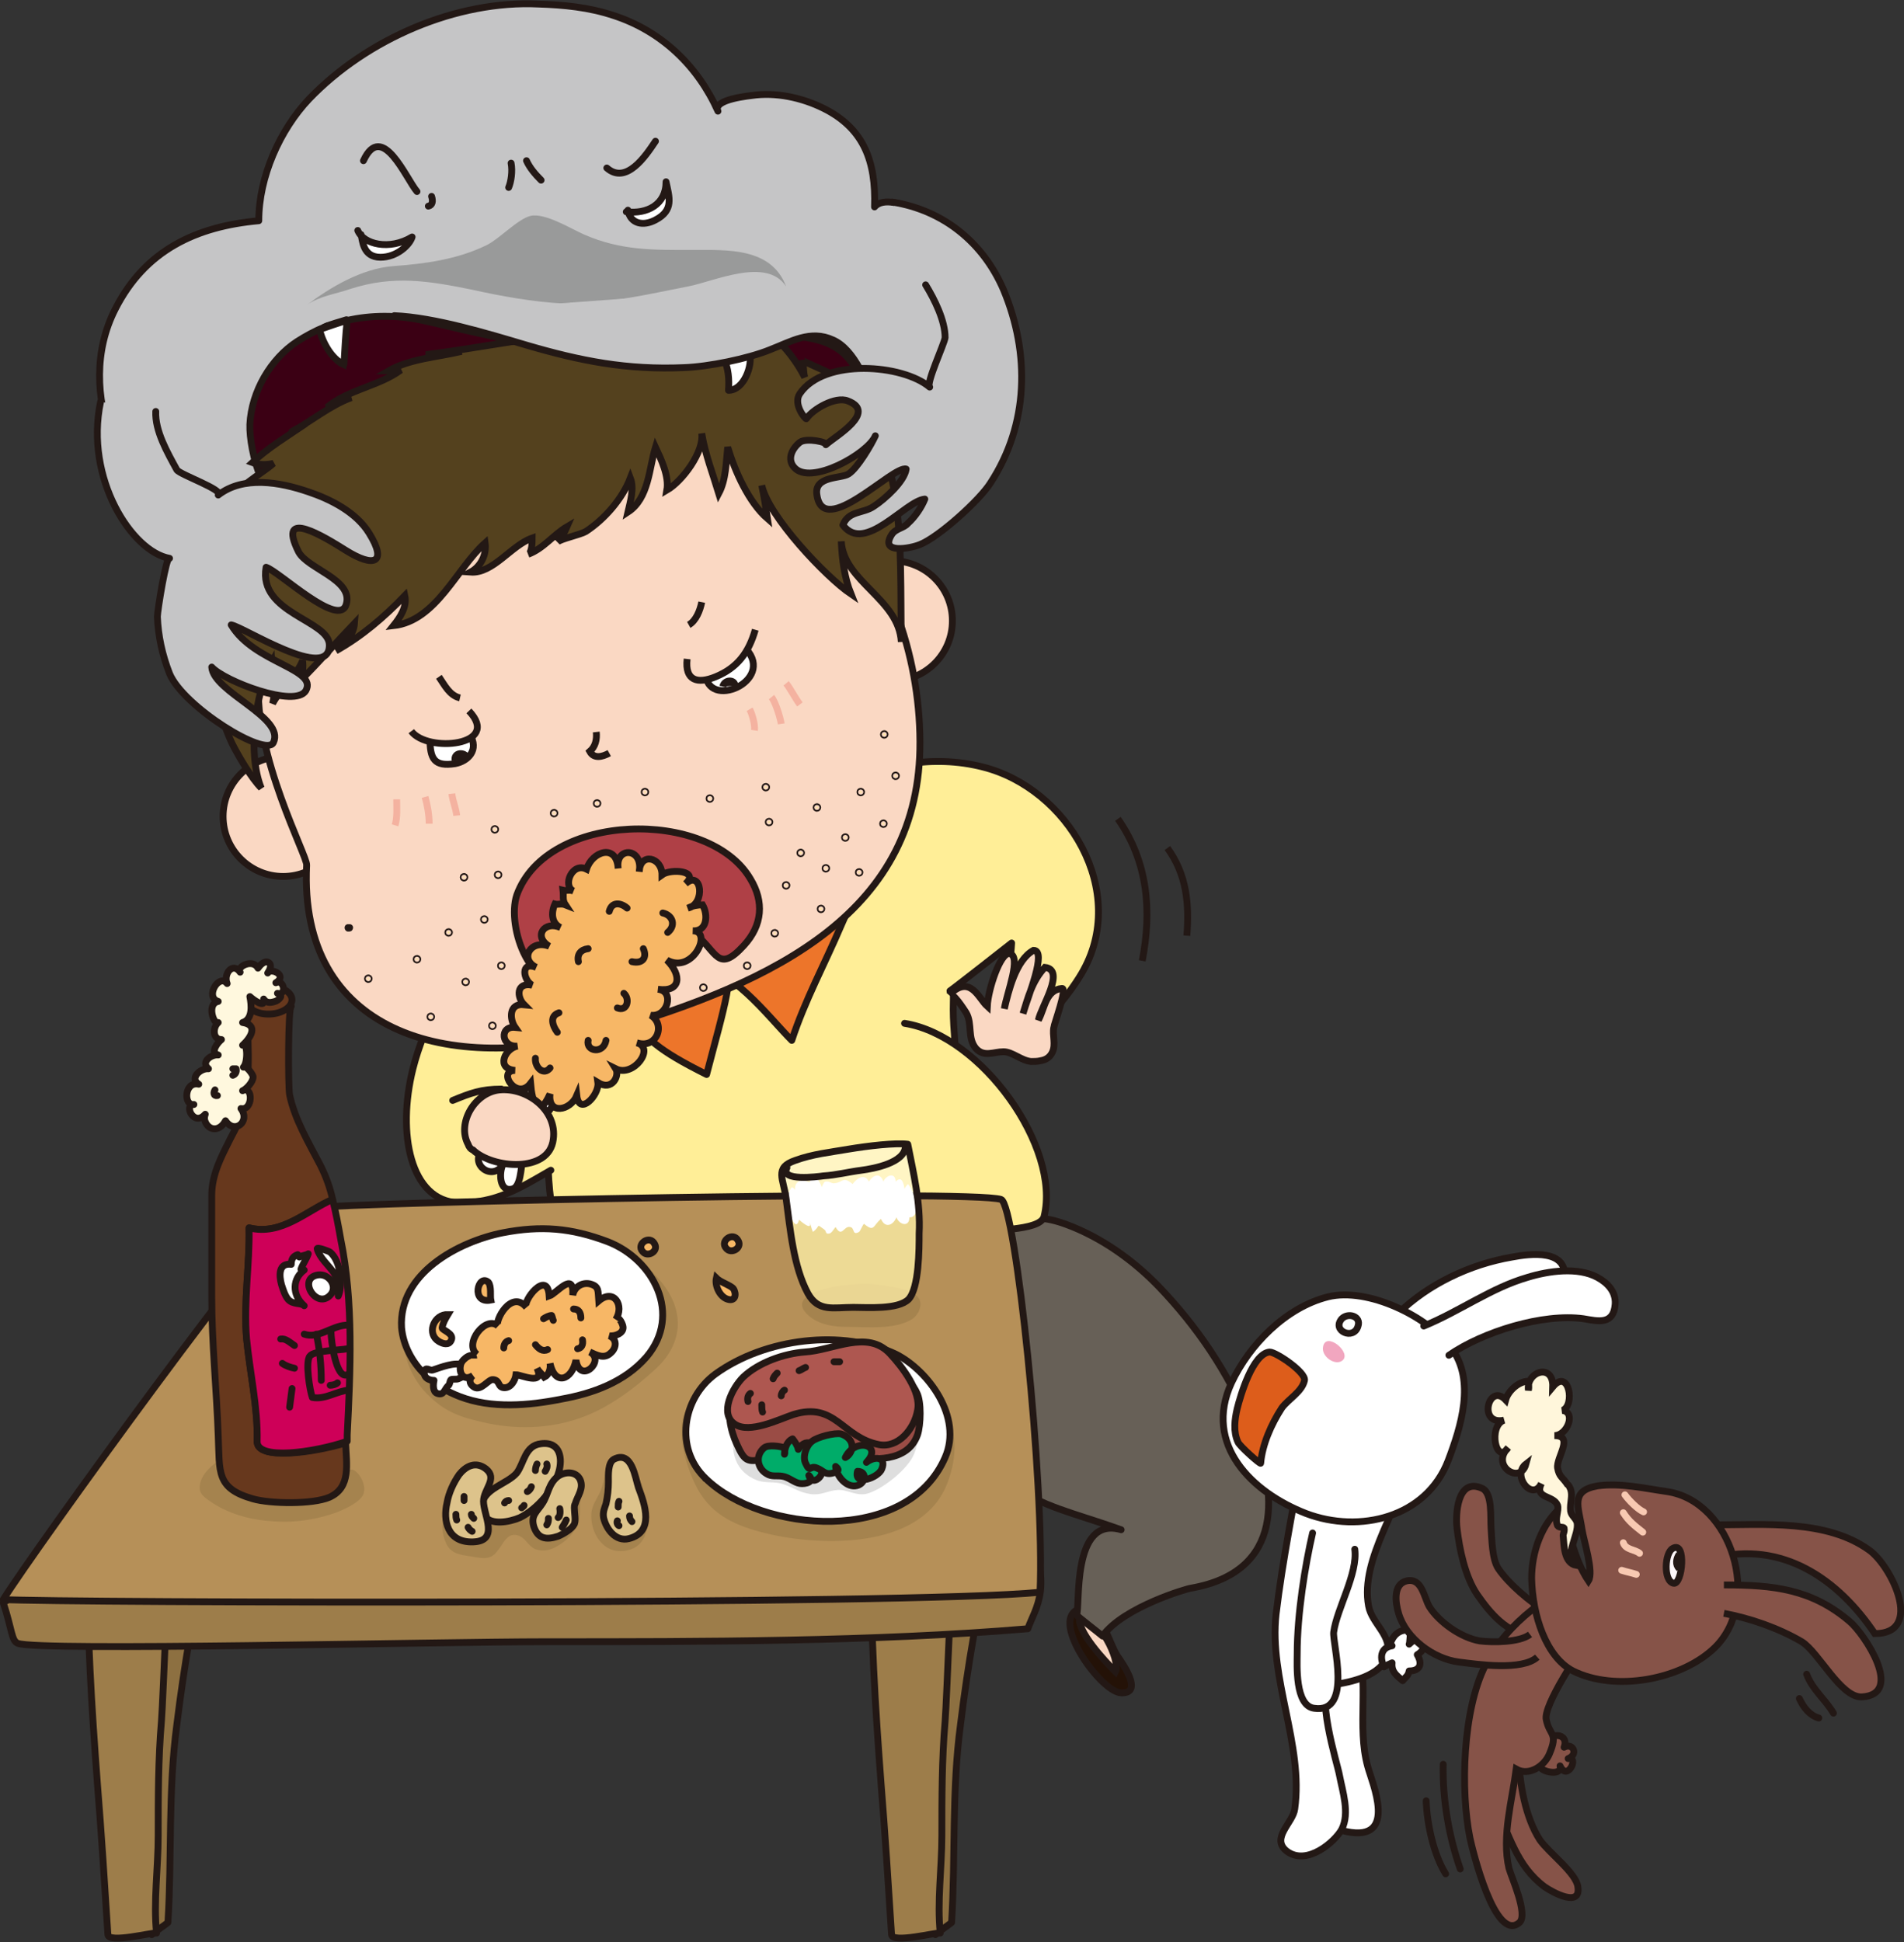 <?xml version="1.0" encoding="utf-8"?>
<!-- Generator: Adobe Illustrator 17.1.0, SVG Export Plug-In . SVG Version: 6.00 Build 0)  -->
<!DOCTYPE svg PUBLIC "-//W3C//DTD SVG 1.1//EN" "http://www.w3.org/Graphics/SVG/1.1/DTD/svg11.dtd">
<svg version="1.1" xmlns="http://www.w3.org/2000/svg" xmlns:xlink="http://www.w3.org/1999/xlink" x="0px" y="0px" width="234.7px"
	 height="239.3px" viewBox="0 0 234.7 239.3" enable-background="new 0 0 234.7 239.3" xml:space="preserve">
<rect x="0" y="0" width="234.7" height="239.3" fill="#333333" stroke="none"/>
<g id="Layer_5">
</g>
<g id="Layer_4">
</g>
<g id="Layer_3">
</g>
<g id="Layer_2">
	<g>
		<path fill="#C5C5C6" stroke="#231815" stroke-width="0.843" stroke-linecap="round" stroke-linejoin="round" d="M118.9,29.7
			c-0.9-1.3-9.1-6.6-11.1-4.2c0.2-5.7-1.4-9.5-5.8-11.9c-2.6-1.4-5.8-2.2-8.8-1.9c-0.7,0.1-5.4,0.5-4.7,2c-2.5-5.6-7-9.9-12.9-11.8
			c-3-1-6.1-1.3-9.2-1.4C56.3,0,45.2,4.8,38.1,12.2c-3.6,3.8-6.2,9.6-6.2,15c-7.7,0.7-14,3.6-17.7,10.9c-2.6,5.1-2.4,10.9-0.4,16.2
			c2.8,7.4,11.9,12.8,20.9,12.2c7.7-0.5,12.5-4.8,16.7-10.2c3.1,5.6,12.7,4.6,18.5,2.8c5.4-1.7,9-4.7,12.3-8.4
			c0.6-0.6,1.1-1.3,1.7-1.9c5.1,5.9,12.5,6.3,20.4,3.6C115.6,48.4,125.4,38.9,118.9,29.7z"/>
		<path fill="#FFFFFF" stroke="#231815" stroke-width="0.843" stroke-linecap="round" stroke-linejoin="round" d="M44.1,28.4
			c0.7,1.7,3.9,2.5,6.7,0.8c-0.3,1-1.9,2.5-3.9,2.5c-2.2,0-2.2-2.1-2.4-2.8"/>
		<path fill="#C5C5C6" stroke="#231815" stroke-width="0.843" stroke-linecap="round" stroke-linejoin="round" d="M39.4,35.7"/>
		<path fill="none" stroke="#231815" stroke-width="0.843" stroke-linecap="round" stroke-linejoin="round" d="M74.8,20.7
			c2.4,2.1,4.8-1.5,6-3.3"/>
		<path fill="none" stroke="#231815" stroke-width="0.843" stroke-linecap="round" stroke-linejoin="round" d="M44.8,19.8
			c2.3-5,5.3,2.3,6.6,3.8"/>
		<path fill="none" stroke="#231815" stroke-width="0.843" stroke-linecap="round" stroke-linejoin="round" d="M53.2,24.2
			c0.2,0.6,0.1,1.1-0.4,1.2"/>
		<path fill="none" stroke="#231815" stroke-width="0.843" stroke-linecap="round" stroke-linejoin="round" d="M66.7,22.2
			c-0.7-0.7-1.4-1.5-1.8-2.4"/>
		<path fill="none" stroke="#231815" stroke-width="0.843" stroke-linecap="round" stroke-linejoin="round" d="M63,20.1
			c0.2,1,0,2.3-0.3,3"/>
		<path fill="#999A9A" d="M69.4,37.4c-3.7-0.2-7.6-0.9-11.2-1.7c-5.4-1.1-9.7-1.8-15-0.1c-1.7,0.6-3.9,0.9-5.4,2
			c2.9-2.2,6.8-4.5,10.6-4.8c4-0.3,7.9-0.8,11.6-2.6c1.6-0.8,3.8-3.2,5.4-3.6c1.8-0.4,5,1.6,6.6,2.3c4.6,2,8.5,1.9,13.5,1.9
			c4.2,0,9.6-0.3,11.4,4.5c-2.4-3.7-8.9-0.6-12.1,0c-4.7,0.9-9.5,2.1-14.4,2C70.2,37.4,69.8,37.4,69.4,37.4z"/>
		<g>
			<path fill="#3B0014" stroke="#231815" stroke-width="0.843" d="M104.6,44.2c-3.1-3.8-9.7-2.6-14.1-2.8
				c-6.2-0.3-12.5,1.1-18.7,1.3c-6.7,0.1-13.3-1.8-19.6-3.2c-3.2-0.7-6.4-0.7-9.5,0c-0.2,1.6-0.3,3.8-0.4,5.4
				c-1.4-0.6-2.1-3-2.3-4.6c-1.2,0.5-2.3,1.1-3.4,1.8c-3.2,2.1-5.6,6.1-5.8,10.2c-0.1,3.2,1.8,11,6,10.9l70.1-8.7
				c0.2-0.5,0.3-1.2,0.4-1.7C107.9,49.5,106.8,46.8,104.6,44.2z"/>
			<path fill="#FFFFFF" stroke="#231815" stroke-width="0.843" stroke-linecap="round" stroke-linejoin="round" d="M40,40.3
				c0.9-0.4,1.8-0.6,2.7-0.9"/>
			<path fill="#FFFFFF" stroke="#231815" stroke-width="0.843" stroke-linecap="round" stroke-linejoin="round" d="M42.4,44.9
				c0.1-1.7,0.2-3.8,0.4-5.4c-0.9,0.2-2.5,0.8-3.4,1.1C39.7,42.1,40.9,44.3,42.4,44.9z"/>
		</g>
		<g>
			<path fill="#8D7041" stroke="#231815" stroke-width="0.843" stroke-linecap="round" stroke-linejoin="round" d="M20.7,236.9
				c-0.5,0.4-1.4,1-2,1.5c-3.1-7.6-1-16.1-0.9-24c0-3.7,0.1-7.5,0.1-11.2c0-2.9-0.8-5.9-0.3-8.8c0.8-4.9,4.4-1.6,8-3.5
				c-1.7,7.3-2.9,14.3-3.8,21.6C20.7,220.7,21.2,228.8,20.7,236.9z"/>
			<path fill="#9D7D4A" stroke="#231815" stroke-width="0.843" stroke-linecap="round" stroke-linejoin="round" d="M10.8,191.8
				c-0.1,9.3,0.5,18.6,1.2,27.9c0.5,6.2,0.9,12.4,1.3,18.7c0.1,1.1,5.5-0.3,6-0.2c-0.4-3.9,0.2-8,0.2-12c0-4.7,0-9.4,0.4-14.1
				c0.2-2.4,1-23.3,1.1-23.3c-3.6,0.9-6.6,2.2-10.7,1.7"/>
		</g>
		<g>
			<path fill="#8D7041" stroke="#231815" stroke-width="0.843" stroke-linecap="round" stroke-linejoin="round" d="M117.3,236.9
				c-0.5,0.4-1.4,1-2,1.5c-3.1-7.6-1-16.1-0.9-24c0-3.7,0.1-7.5,0.1-11.2c0-2.9-0.8-5.9-0.3-8.8c0.8-4.9,4.4-1.6,8-3.5
				c-1.7,7.3-2.9,14.3-3.8,21.6C117.3,220.7,117.8,228.8,117.3,236.9z"/>
			<path fill="#9D7D4A" stroke="#231815" stroke-width="0.843" stroke-linecap="round" stroke-linejoin="round" d="M107.4,191.8
				c-0.1,9.3,0.5,18.6,1.2,27.9c0.5,6.2,0.9,12.4,1.3,18.7c0.1,1.1,5.5-0.3,6-0.2c-0.4-3.9,0.2-8,0.2-12c0-4.7,0-9.4,0.4-14.1
				c0.2-2.4,1-23.3,1.1-23.3c-3.6,0.9-6.6,2.2-10.7,1.7"/>
		</g>
		<path fill="#241207" stroke="#231815" stroke-width="0.843" stroke-linecap="round" stroke-linejoin="round" d="M133.3,198.2
			c-4.3,0.9,2.3,10.3,4.9,10.4c2.8,0.1,0.2-3.6-0.5-4.6c-1.1-1.8-1.8-5.3-4-6c-0.1,0.5-0.5,0.6-0.6,0.8"/>
		<path fill="#FAD8C3" stroke="#231815" stroke-width="0.843" d="M133.1,199.2c-0.5,1.7,3.2,5.6,4.4,6.8c0.7-1.4-2.2-7.1-4-6.2"/>
		<path fill="#676057" stroke="#231815" stroke-width="0.843" stroke-linecap="round" stroke-linejoin="round" d="M119.3,152.6
			c5.1-1.2,6.6-3.8,12.2-1.7c4.3,1.6,8.2,4.4,11.3,7.6c4.8,5,8.5,10.5,11.2,16.9c3.7,8.5,4.3,18.3-7.2,20.3c-0.3,0-8.3,2.3-10.9,5.9
			c-0.2-0.2-3.2-2.5-3.2-2.6c0.5-0.9-0.7-12.3,5.5-10.5c-6.2-2.2-9.5-2.7-14-5.8c-2.4-1.6-2.8-5.3-5.1-7.1
			c-3.9-3.1-4.1-7.4-6.3-11.7"/>
		<path fill="#FFEE97" stroke="#231815" stroke-width="0.843" stroke-linecap="round" stroke-linejoin="round" d="M67.5,117.1
			c3,10.5-2.6,23.7,1.8,37.1c6.4,0.3,20.3,0.3,26.7-0.1c2.3-0.1,4.2,0,6.4,0.5c4.2,0.9,8-0.6,11.7,2.1c0.6,0.4,1.1,1.3,1.8,1.3
			c1.4,0,2-3.3,2.2-4.4c1.2-5.6,0-11.2,0-16.8c0-2.8-0.1-5.6-0.4-8.5c-0.1-1.3-0.2-2.6-0.2-3.9c0-2.4,0.2-5.2-0.2-7.6
			c-0.5-2.8-0.7-5.7-1.5-8.5c-1.6-5.8-5.8-9.4-11.9-9.5c-4.1,0-8.3,0.7-12.3,1.7c-6.3,1.6-12.1,5.9-18.3,7.3"/>
		<path fill="#FFEE97" stroke="#231815" stroke-width="0.843" stroke-linecap="round" stroke-linejoin="round" d="M111.5,126.1
			c9.5,1.5,19.3,15.3,17.2,23.8c-0.5,1.9-7,1.5-9,2.2c-2.1,0.7-4.7,0.6-6.8,1.1"/>
		<path fill="#FFEE97" stroke="#231815" stroke-width="0.843" stroke-linecap="round" stroke-linejoin="round" d="M94.7,91
			c-8-2.2-38.3,19.1-43.8,40.7c-2,8-0.3,16.3,5.6,16.5c4.6,0.1,7.6-1.8,11.4-4"/>
		<path fill="#9D7D4A" stroke="#231815" stroke-width="0.843" stroke-linecap="round" stroke-linejoin="round" d="M61.2,179.1
			c-3.5,2-7.5,2.8-11.1,4.6c-4,2-7.9,4.3-12.1,6c-5.4,2.3-32.9,4.3-37.6,7.8c1.1,3.3,1,4.7,1.8,5c2.6,1,51.4-0.2,65.1-0.2
			c19.1,0,40.4,0,59.4-1.6c0.8-2.4,3.6-5.6-0.8-13"/>
		<path fill="#FFFFFF" stroke="#231815" stroke-width="0.843" stroke-linecap="round" stroke-linejoin="round" d="M77.2,26.1
			c2.6,0.3,4.9-0.9,4.9-3.7c0.4,1.9,1,3.5-1.3,4.7c-1.5,0.8-3.1,0.5-3.4-1.2"/>
		<path fill="#FFEE97" stroke="#231815" stroke-width="0.843" stroke-linecap="round" stroke-linejoin="round" d="M103.2,97.7
			c5-3.7,12-4.7,17.9-3.2c10.5,2.6,18.2,15.4,12.2,25.5c-1.6,2.7-5.4,7.5-8.5,8.4c-0.5-1.1-2.3-3-2.3-4.2c0-1.2,0.8-1.3,1.2-2.5
			c0.6-1.7,0.9-3.7,1-5.5c0,0-7,5.5-7.6,5.9"/>
		<path fill="#ED752A" stroke="#231815" stroke-width="0.843" stroke-linecap="round" stroke-linejoin="round" d="M77.5,124.9
			c2.1,3.1,3.6,4.5,9.6,7.5c2.1-8.1,3.9-13.5,1.8-14.1c-3.4-1.6-7.3,4.1-10.8,5.1"/>
		<path fill="#ED752A" stroke="#231815" stroke-width="0.843" stroke-linecap="round" stroke-linejoin="round" d="M105.2,103.8
			c1.9,3.2-0.2,7.2-1.5,10.2c-2,4.7-4.5,9.3-6.1,14.2c-3-3-7.6-9.3-12.2-9.1c1.3-3.7,9.4-7.3,12.3-9.9"/>
		<path fill="#FFFFFF" stroke="#231815" stroke-width="0.843" stroke-linecap="round" stroke-linejoin="round" d="M65.6,133.2
			c-1.6,1.5-2,3.8-3,5.7c-0.2,0.4-1,2-1.3,2.3c-0.5,0.4-1.4,0.1-1.9,0.6c-1.5,1.7,1.3,3.8,2.6,1.7c-0.5,0.9-0.5,3.5,1.2,3
			c1-0.3,1-2.6,1.2-3.4c0.8-3.1,3-6,5-8.4"/>
		<circle fill="#FAD8C3" stroke="#231815" stroke-width="0.843" cx="110" cy="76.5" r="7.4"/>
		<circle fill="#FAD8C3" stroke="#231815" stroke-width="0.843" cx="34.9" cy="100.6" r="7.4"/>
		<path fill="#FAD8C3" stroke="#231815" stroke-width="0.843" d="M113.4,91.4c0.1,20.8-17.5,29.6-38.7,35.7
			c-19.7,5.6-37.9,0-36.9-20.5c0.1-1.1-6.6-13.6-5.9-22.7c1.8-22,21.2-38.4,43.2-36.6C97.2,49.3,113.3,69.3,113.4,91.4z"/>
		<path fill="#AF4046" stroke="#231815" stroke-width="0.843" d="M73.8,117.8c-0.9,1.1-1.8,2.3-3,2.8c-5.3,2.5-8.4-6.4-7.1-10.3
			c3.7-10.3,23.7-10.7,28.8-2c1.7,2.8,1.5,5.7-0.8,8.2c-3.2,3.5-3.3,0.8-5.9-1.3c-2.5-2-5.8-1.7-8.6-0.5
			C75.8,115.3,74.8,116.6,73.8,117.8z"/>
		<path fill="none" stroke="#F4B2A0" stroke-width="0.843" d="M92.4,87.4c0.3,0.5,0.7,1.9,0.6,2.6"/>
		<path fill="none" stroke="#F4B2A0" stroke-width="0.843" d="M95.1,85.9c0.5,0.6,1.1,2.6,1.2,3.3"/>
		<path fill="none" stroke="#F4B2A0" stroke-width="0.843" d="M96.9,84.2c0.5,0.6,1.1,1.8,1.7,2.6"/>
		<path fill="none" stroke="#F4B2A0" stroke-width="0.843" d="M48.9,98.5c0,1,0.1,2.2-0.2,3.2"/>
		<path fill="none" stroke="#F4B2A0" stroke-width="0.843" d="M52.4,98.2c0.3,1.1,0.5,2.2,0.5,3.3"/>
		<path fill="none" stroke="#F4B2A0" stroke-width="0.843" d="M55.7,97.8c0.1,0.9,0.5,1.8,0.6,2.7"/>
		<path fill="none" stroke="#231815" stroke-width="0.843" d="M73.5,90.2c0.1,0.9-0.1,1.8-0.8,2.4c0.5,0.9,1.5,0.7,2.4,0.2"/>
		<path fill="#F7B766" stroke="#231815" stroke-width="0.843" d="M81.1,121.9c2.1,0.2,1.2,3.5-0.9,3.2c1.9,1.1,0.8,4.2-1.7,3.4
			c2.3,0.6-0.4,4.3-2.6,3.2c0.5,0.8-0.4,2.8-2.2,1.7c0.2,1.5-2.3,4.2-2.6,1.6c-0.8,1.9-3.6,2.4-3.3-0.2c-1.5,3.3-2.2,1-2.4-1.3
			c-1.7,2.2-4.2-1.6-1.9-1.6c-2.4-0.2-1.3-2.7,0.3-3c-2,0.2-2.3-2.5-0.3-2.3c-0.7-1-0.8-3,1.1-2.8c-0.9-0.9-1-2.8,1-2.4
			c-1.1-0.6-1.5-3,0.5-2.2c-2.1-1-0.7-3.5,1.6-2.6c-2-1.2-0.6-3.2,1.4-2.3c-1.1-0.5-1.2-1.8-0.7-2.9c0.4,0.1,0.8-0.1,1.3,0.1
			c-0.4-0.6-0.2-1-0.3-1.8c0.4,0.1,0.8-0.1,1.3,0.1c-1.4-0.6-0.2-3.6,1.6-2.7c0.7-2.2,3.7-3.2,3.9-0.1c-0.4-2.7,3.1-2.6,2.6,0.4
			c0.1-2.4,2.8-1.8,2.8,0.4c1.1-0.8,4.7-0.5,2.9,1.1c2-1.8,2.5,2.5,0.3,3c0.6-0.3,1.2-0.4,1.8-0.4c0.7,1.2,0.6,3.3-1.2,3.2
			c2.5,0,0,5.4-3.2,3.6C84.1,120.2,83.9,122.3,81.1,121.9z"/>
		<path fill="none" stroke="#231815" stroke-width="0.843" stroke-linecap="round" stroke-linejoin="round" d="M81.7,112.5
			c1.3,0.3,1.6,1.6,0.6,2.4"/>
		<path fill="none" stroke="#231815" stroke-width="0.843" stroke-linecap="round" stroke-linejoin="round" d="M66,130.4
			c-0.1,1.1,1,2.2,1.8,1.2"/>
		<path fill="none" stroke="#231815" stroke-width="0.843" stroke-linecap="round" stroke-linejoin="round" d="M68.9,124.8
			c-1.2,0.4-0.8,1.6-0.2,2.4"/>
		<path fill="none" stroke="#231815" stroke-width="0.843" stroke-linecap="round" stroke-linejoin="round" d="M75.1,112.3
			c0.3-1.2,1.4-1.1,2.2-0.4"/>
		<path fill="none" stroke="#231815" stroke-width="0.843" stroke-linecap="round" stroke-linejoin="round" d="M79.3,116.9
			c0.5,1.1-0.1,1.9-1.4,1.6"/>
		<path fill="none" stroke="#231815" stroke-width="0.843" stroke-linecap="round" stroke-linejoin="round" d="M71.3,118.5
			c-0.2-0.9,0.3-1.5,1.2-1.6"/>
		<path fill="none" stroke="#231815" stroke-width="0.843" stroke-linecap="round" stroke-linejoin="round" d="M76.9,122.4
			c0.8,0.7,0.4,2.3-0.8,1.8"/>
		<path fill="none" stroke="#231815" stroke-width="0.843" stroke-linecap="round" stroke-linejoin="round" d="M72.5,128.2
			c-0.3,1.4,1.9,1.7,2.2,0"/>
		<path fill="#FAD8C3" stroke="#231815" stroke-width="0.843" d="M57.7,141c-1.4-2.6,0.8-6.4,3.9-6.7c3.4-0.3,7.1,2.5,6.6,6.1
			c-0.5,4.2-7.5,3.6-9.9,1.3C58,141.6,57.8,141.3,57.7,141z"/>
		<g>
			<path fill="#FFFFFF" stroke="#231815" stroke-width="0.843" stroke-linecap="round" stroke-linejoin="round" d="M126.9,128.2
				c0.9-0.4-3.5-5.7-3.8-6.1c-0.5,0.8-1.7,1.5-2.4,2.1c1.4,1.8,2.4,3.8,3.9,5.5C125.3,129.1,126,128.5,126.9,128.2z"/>
		</g>
		<path fill="#FAD8C3" stroke="#231815" stroke-width="0.843" d="M128.3,130.7c-0.4,0.1-0.8,0.1-1.2,0.1c-1.2-0.1-2.3-1.2-3.4-1.2
			c-1.2,0-2.4,0.7-3.4-0.4c-1.1-1.3-0.4-3-1.2-4.4c-0.2-0.3-1.7-2.7-2.1-2.2c2.6-2.6,3.6,0.4,4.7,1.4c0.1-2.1,1.6-6.6,2.7-6.5
			c1.6,0.2-0.3,4.9-0.6,6.8c0.5-2.1,1.4-6,3.6-7.2c1.7,0-0.7,5.7-1.3,7.8c0.6-1.9,1.1-4,2.7-5.7c2.6,0.3-0.5,4.9-0.8,6.5
			c0.8-1.5,0.9-3.7,2.9-3.9c0.7-0.1-1,4.5-1,4.8c-0.2,1,0.3,2.1-0.2,3.1C129.4,130.3,128.9,130.6,128.3,130.7z"/>
		<path fill="none" stroke="#231815" stroke-width="0.843" stroke-linecap="round" stroke-linejoin="round" d="M55.8,135.6
			c2.2-0.9,3.5-1.4,6-1.4"/>
		
			<circle fill="#FFEE97" stroke="#231815" stroke-width="0.843" stroke-linecap="round" stroke-linejoin="round" cx="100.7" cy="99.5" r="0.1"/>
		
			<circle fill="#FFEE97" stroke="#231815" stroke-width="0.843" stroke-linecap="round" stroke-linejoin="round" cx="94.8" cy="101.3" r="0.1"/>
		
			<circle fill="#FFEE97" stroke="#231815" stroke-width="0.843" stroke-linecap="round" stroke-linejoin="round" cx="94.4" cy="97" r="0.1"/>
		
			<circle fill="#FFEE97" stroke="#231815" stroke-width="0.843" stroke-linecap="round" stroke-linejoin="round" cx="87.5" cy="98.4" r="0.1"/>
		
			<circle fill="#FFEE97" stroke="#231815" stroke-width="0.843" stroke-linecap="round" stroke-linejoin="round" cx="98.7" cy="105.1" r="0.1"/>
		
			<circle fill="#FFEE97" stroke="#231815" stroke-width="0.843" stroke-linecap="round" stroke-linejoin="round" cx="96.9" cy="109.1" r="0.1"/>
		
			<circle fill="#FFEE97" stroke="#231815" stroke-width="0.843" stroke-linecap="round" stroke-linejoin="round" cx="101.8" cy="107" r="0.1"/>
		
			<circle fill="#FFEE97" stroke="#231815" stroke-width="0.843" stroke-linecap="round" stroke-linejoin="round" cx="104.2" cy="103.2" r="0.1"/>
		
			<circle fill="#FFEE97" stroke="#231815" stroke-width="0.843" stroke-linecap="round" stroke-linejoin="round" cx="108.9" cy="101.5" r="0.1"/>
		
			<circle fill="#FFEE97" stroke="#231815" stroke-width="0.843" stroke-linecap="round" stroke-linejoin="round" cx="110.4" cy="95.6" r="0.1"/>
		
			<circle fill="#FFEE97" stroke="#231815" stroke-width="0.843" stroke-linecap="round" stroke-linejoin="round" cx="105.9" cy="107.5" r="0.1"/>
		
			<circle fill="#FFEE97" stroke="#231815" stroke-width="0.843" stroke-linecap="round" stroke-linejoin="round" cx="106.1" cy="97.6" r="0.1"/>
		
			<circle fill="#FFEE97" stroke="#231815" stroke-width="0.843" stroke-linecap="round" stroke-linejoin="round" cx="109" cy="90.5" r="0.1"/>
		
			<circle fill="#FFEE97" stroke="#231815" stroke-width="0.843" stroke-linecap="round" stroke-linejoin="round" cx="61.8" cy="119" r="0.1"/>
		
			<circle fill="#FFEE97" stroke="#231815" stroke-width="0.843" stroke-linecap="round" stroke-linejoin="round" cx="59.7" cy="113.3" r="0.1"/>
		
			<circle fill="#FFEE97" stroke="#231815" stroke-width="0.843" stroke-linecap="round" stroke-linejoin="round" cx="57.4" cy="121" r="0.1"/>
		
			<circle fill="#FFEE97" stroke="#231815" stroke-width="0.843" stroke-linecap="round" stroke-linejoin="round" cx="60.7" cy="126.4" r="0.1"/>
		
			<circle fill="#FFEE97" stroke="#231815" stroke-width="0.843" stroke-linecap="round" stroke-linejoin="round" cx="55.3" cy="114.9" r="0.1"/>
		
			<circle fill="#FFEE97" stroke="#231815" stroke-width="0.843" stroke-linecap="round" stroke-linejoin="round" cx="57.2" cy="108.1" r="0.1"/>
		
			<circle fill="#FFEE97" stroke="#231815" stroke-width="0.843" stroke-linecap="round" stroke-linejoin="round" cx="61" cy="102.2" r="0.1"/>
		
			<circle fill="#FFEE97" stroke="#231815" stroke-width="0.843" stroke-linecap="round" stroke-linejoin="round" cx="61.4" cy="107.8" r="0.1"/>
		<path fill="#FFEE97" stroke="#231815" stroke-width="0.843" stroke-linecap="round" stroke-linejoin="round" d="M43.1,114.3
			C43.1,114.4,43,114.4,43.1,114.3c-0.2,0.1-0.2,0.1-0.2,0"/>
		
			<circle fill="#FFEE97" stroke="#231815" stroke-width="0.843" stroke-linecap="round" stroke-linejoin="round" cx="51.4" cy="118.2" r="0.1"/>
		
			<circle fill="#FFEE97" stroke="#231815" stroke-width="0.843" stroke-linecap="round" stroke-linejoin="round" cx="53.1" cy="125.3" r="0.1"/>
		
			<circle fill="#FFEE97" stroke="#231815" stroke-width="0.843" stroke-linecap="round" stroke-linejoin="round" cx="45.4" cy="120.6" r="0.1"/>
		
			<circle fill="#FFEE97" stroke="#231815" stroke-width="0.843" stroke-linecap="round" stroke-linejoin="round" cx="68.3" cy="100.2" r="0.1"/>
		
			<circle fill="#FFEE97" stroke="#231815" stroke-width="0.843" stroke-linecap="round" stroke-linejoin="round" cx="73.6" cy="99" r="0.1"/>
		
			<circle fill="#FFEE97" stroke="#231815" stroke-width="0.843" stroke-linecap="round" stroke-linejoin="round" cx="79.5" cy="97.6" r="0.1"/>
		
			<circle fill="#FFEE97" stroke="#231815" stroke-width="0.843" stroke-linecap="round" stroke-linejoin="round" cx="101.2" cy="112" r="0.1"/>
		
			<circle fill="#FFEE97" stroke="#231815" stroke-width="0.843" stroke-linecap="round" stroke-linejoin="round" cx="95.5" cy="115" r="0.1"/>
		
			<circle fill="#FFEE97" stroke="#231815" stroke-width="0.843" stroke-linecap="round" stroke-linejoin="round" cx="92.1" cy="119" r="0.1"/>
		
			<circle fill="#FFEE97" stroke="#231815" stroke-width="0.843" stroke-linecap="round" stroke-linejoin="round" cx="86.7" cy="121.7" r="0.1"/>
		<path fill="#B69058" stroke="#231815" stroke-width="0.843" stroke-linecap="round" stroke-linejoin="round" d="M36.8,148.9
			c10.6-0.9,83-2.3,86.6-1.1c1.8,0.6,5.4,35,4.8,48.4c-15.7,1.6-121.4,1.3-127.8,0.9C4,191.3,34.5,149.1,36.8,148.9z"/>
		<path fill="#A5834E" d="M85.5,172.9c-3.1,1.8-0.7,8.8,0.8,11.1c2,3.2,5.3,4.3,8.8,5.1c6.9,1.5,18.7,1.6,21.7-6.4
			c1.2-3.2,1.3-6.4-0.6-9.4c-1.9-2.9-3.4-3.9-6.8-4.2c-4-0.3-8.4-0.4-12.3,0"/>
		<path fill="#A5834E" d="M26.9,180.4c0.1-0.2,0.2-0.3,0.3-0.5c-1,0.5-2.2,1.6-2.5,2.8c-0.3,1.2,0.2,1.6,1.2,2.3
			c2,1.4,4.6,2.2,7,2.4c2.8,0.3,5.5,0,8.2-0.9c0.9-0.3,3.3-1.3,3.7-2.4c0.4-1-0.4-2.6-1.3-3"/>
		<path fill="#A5834E" d="M113.2,161.7c1.3-2.7-2.6-3-4.3-3.3c-1.7-0.3-3.4-0.2-5.1,0c-1.7,0.2-7.2,1.3-3.9,3.9c1.3,1,3,1.2,4.5,1.2
			c2.4,0,6,0.4,8.1-1C112.8,162.3,113,162,113.2,161.7z"/>
		<path fill="#A5834E" d="M50.4,164.1c-1.4,2.1,0.4,5.6,1.8,7.2c2.2,2.4,4,3.2,7.1,3.9c4.1,1,8.4,0.9,12.3-0.5
			c3.4-1.2,6.6-3.6,9.2-6c3.6-3.3,3.6-7.5,0.4-11.1c-0.7-0.8-1.5-1.6-2.4-2.2"/>
		<g>
			<path fill="#FFFFFF" stroke="#231815" stroke-width="0.843" stroke-linecap="round" stroke-linejoin="round" d="M56.7,172.1
				c-1.6-0.6-3.1-1.5-4.4-2.8c-1.5-1.5-2.6-3.5-2.8-5.7c-0.4-6.7,7-10.6,12.5-11.7c4.7-0.9,8.4-0.6,12.9,1.1c5.7,2.2,9.2,9,4.8,14.2
				c-2.7,3.1-6.6,4.5-10.5,5.2C65.2,173.2,60.6,173.6,56.7,172.1z"/>
			<path fill="#FFFFFF" stroke="#231815" stroke-width="0.843" stroke-linecap="round" stroke-linejoin="round" d="M57,168.2
				c-0.9-0.4-2.7,0.3-3.6,0.6c-0.5,0.2-1-0.6-1.1,0.4c0,0.6,0.6,0.9,1.2,0.9c-0.1,0.4-0.2,1.4,0.4,1.6c0.8,0.3,0.9-0.5,1.3-0.9
				c0.3-0.2,0.2-0.6,0.4-0.8c0.2-0.1,0.7,0,0.9-0.1c0.5-0.2,1.1-0.6,1.6-0.6"/>
			<g>
				<path fill="#F7B766" stroke="#231815" stroke-width="0.843" d="M58.8,166.9c-1.7-1.3,1.1-4.9,2.6-3.5c-0.5-0.5,1.6-4.6,3.5-2.3
					c-0.6-0.7,2.6-4.8,2.8-1.4c0.9-0.3,3.1-3.2,2.9-0.1c0.2-1,1.1-1.6,2.1-1.4c1.2,0.3,1,0.9,1.1,2.1c1.9-1.6,3.2,0.6,2.1,2.3
					c0.4-0.6,0.9,0.7,0.9,0.9c0.1,0.8-1,1.2-1.7,1.1c1,0.4,0.9,1.5,0.2,2.1c-0.8,0.8-1.7,0.3-2.6-0.1c2,1-1.2,4.1-1.7,1
					c-0.5,2.5-2.6,3.2-3.2,0.4c0.1,0.6-0.1,1.4-0.7,1.7c-0.3-0.4-0.7-0.7-0.9-1.1c1,2.2-2,0.8-2.6,0.8c-0.1,0.7-0.6,1.6-1.4,1.6
					c-0.9,0-0.5-0.9-1.4-1c-0.6-0.1-1.5,1.5-2.4,0.9c-0.6-0.4-0.6-1-0.1-1.4c-1.2,0.8-1.8-0.4-1.5-1.4c0.2-0.7,1.6-1.6,1.6-0.7"/>
				<path fill="none" stroke="#231815" stroke-width="0.843" stroke-linecap="round" stroke-linejoin="round" d="M70.7,161.3
					c0.6,0,0.9,0.4,0.9,1.1"/>
				<path fill="none" stroke="#231815" stroke-width="0.843" stroke-linecap="round" stroke-linejoin="round" d="M71.8,165.1
					c0.1,0.6-0.1,1-0.6,1.1"/>
				<path fill="none" stroke="#231815" stroke-width="0.843" stroke-linecap="round" stroke-linejoin="round" d="M67,162.5
					c0.3-0.2,0.7-0.4,1-0.4c0.1,0.2,0.1,0.4,0.2,0.6"/>
				<path fill="none" stroke="#231815" stroke-width="0.843" stroke-linecap="round" stroke-linejoin="round" d="M66,165.7
					c0.4,0.5,0.9,0.9,1.5,0.6"/>
				<path fill="none" stroke="#231815" stroke-width="0.843" stroke-linecap="round" stroke-linejoin="round" d="M62.1,166.1
					c0-0.4,0.2-0.8,0.6-0.9"/>
			</g>
		</g>
		<path fill="#FFFFFF" stroke="#231815" stroke-width="0.843" stroke-linecap="round" stroke-linejoin="round" d="M87,182.2
			c6.9,6.7,24.8,8.2,29.5-2.6c2.2-5-2.1-10.7-6-12.7c-6.6-3.2-16.2-2-22.3,2.4C84.1,172.3,83.1,178.5,87,182.2
			C86.9,182.2,87,182.2,87,182.2z"/>
		<path fill="#F7B766" stroke="#231815" stroke-width="0.843" d="M54.9,162c0.1,0,0.2,0,0.3,0c-0.3,0.5-0.6,1-0.7,1.6
			c-0.1,0.3,1.6,0.7,1.1,1.6c-0.3,0.6-1,0.4-1.5,0.1C52.6,164.4,53.4,162.2,54.9,162z"/>
		<path fill="#F7B766" stroke="#231815" stroke-width="0.843" d="M60.5,160.2c-2.5,0.5-1.6-3.3-0.3-2.2
			C60.6,158.5,60.4,159.7,60.5,160.2z"/>
		<path fill="#DEDEDE" d="M90.6,176.3c-0.7,2.6,0.1,5.1,2.7,6.1c1,0.4,2.2,0.1,3.3,0.5c1.2,0.4,1.9,1,3.3,1.2
			c1.3,0.2,2.1-0.4,3.3-0.5c1.2-0.1,2.1,0.7,3.5,0.5c1.9-0.4,5.3-3.1,6-5c1-2.4,0.1-4.3-2.4-5.1c-3.8-1.2-9.8-2.5-13.6-0.6"/>
		<path fill="#9A4C45" stroke="#231815" stroke-width="0.843" stroke-linecap="round" stroke-linejoin="round" d="M90.5,172.3
			c-1.1,1.3-0.4,4.1,0.3,5.6c1,2.2,1.3,2.3,3.4,1.9c1.8-0.3,3.7-0.9,5.6-1.2c1.9-0.3,3.2,0.4,4.9,0.8c2.9,0.6,7.2,0.8,8.4-2.6
			c0.4-1.2,0.5-4.1-0.1-5.2c-1.3-2.9-4.7-1.3-6.6-3"/>
		<path fill="#AE5750" stroke="#231815" stroke-width="0.843" stroke-linecap="round" stroke-linejoin="round" d="M97.8,174.3
			c-1.8,0.6-5.4,2.4-7.2,1.2c-2-1.3-0.3-4.5,1-5.8c1.9-1.8,5-2.9,7.6-3.1c3.5-0.2,7.7-2.8,10.5,0.2c1.5,1.6,3.9,4.7,3.4,7
			c-0.4,2.3-2.4,4.7-4.8,4.2C103.8,177.1,103,172.7,97.8,174.3z"/>
		<path fill="#00AC69" stroke="#231815" stroke-width="0.843" stroke-linecap="round" stroke-linejoin="round" d="M98.6,182.8
			c-0.7-0.1-1.4-0.8-2.2-0.9c-0.6-0.1-1.3,0.1-1.9-0.3c-1.2-0.7-1.4-2.3-0.3-3.2c0.5-0.4,1.9-0.2,2.5,0c0,0.3,0.1,0.6,0,0.8
			c0-0.7,0.3-1.6,1-1.9c0.3,0.4,0.6,0.8,0.7,1.3c1.1-1.8,2.8-0.3,1.8,1.2c0.3-0.6,0.4-0.4,0.8-0.7c0.1,0.5,0,1-0.2,1.5
			c1.5,0.6-0.6,2.9-1.1,1.2C100.5,182.6,99.3,182.9,98.6,182.8z"/>
		<path fill="#00AC69" stroke="#231815" stroke-width="0.843" stroke-linecap="round" stroke-linejoin="round" d="M104.6,179.3
			c-0.1,0.1-0.2,0.2-0.4,0.3c1.2-2.5,4.7-1.6,2.6,0.6c1-0.8,2.5-0.7,1.9,0.8c-0.4,1.1-3.5,2.2-3,0.3c1.3,0,1,1.7-0.3,1.8
			c-1.2,0.1-2.3-1.3-2.4-2.4c0.5,0.4,0.4,0.6-0.3,0.8c-1,0.3-1.2-0.3-2-0.6c-0.9-0.4-0.8,0.7-1.4-0.6c-0.4-0.8,0.1-2.2,0.8-2.7
			c0.6-0.5,2.8-1.1,3.6-0.9C105.1,177.2,105.4,178.4,104.6,179.3z"/>
		<path fill="#F7B766" stroke="#231815" stroke-width="0.843" d="M91,152.9c0.5,0.9-0.9,1.7-1.5,0.9
			C88.7,152.9,90.4,151.7,91,152.9z"/>
		<path fill="#F7B766" stroke="#231815" stroke-width="0.843" d="M80.7,153.3c0.5,0.9-0.9,1.7-1.5,0.9
			C78.4,153.3,80.1,152.1,80.7,153.3z"/>
		<path fill="#F7B766" stroke="#231815" stroke-width="0.843" d="M89.7,160.1c-1-0.3-1.6-1.7-1.4-2.6c0.5,0.5,1.8,0.9,2.1,1.3
			C90.8,159.4,90.7,160.4,89.7,160.1z"/>
		<path opacity="0.43" fill="#FFFFFF" d="M112.2,160.1c-1.3,1.3-5.1,1-6.8,1c-2.5,0-4.3,0.6-5.6-1.7c-1.8-3.3-2.2-8-2.7-11.7
			c-0.3-2.4-1.5-3.8,1.1-4.7c2.2-0.8,4.7-0.7,7-1.2c2.4-0.5,4.5-0.9,7-0.8c0.7,3.6,1.6,7.2,1.4,11
			C113.5,153.9,113.5,158.7,112.2,160.1z"/>
		<path opacity="0.58" fill="#FFEC8D" d="M97.4,149.3c2.7,0,5.4,0.2,8.2,0.1c2.6,0,5-0.5,7.6-0.8c0.5,1.3,0.4,3.5,0.3,4.9
			c-0.1,1.7-0.4,3.4-0.9,5c-0.6,2.1-1.1,2.3-3.2,2.4c-1.6,0.1-3.2-0.1-4.8,0c-3,0.3-4.4-0.1-5.8-3.1c-1.2-2.5-0.7-5.9-1.5-8.4"/>
		<path fill="#FFFFFF" d="M99.8,150.6c0.4,1.2-1.2-0.2-1.3-0.3c-0.4,1.6-1.2-0.7-1.3-1.2c-0.1-0.9-0.2-2.1,0.4-2.8
			c0.1,0,0.4,0.2,0.4,0.4c-0.1-1.3,0.9-1.4,1.8-1c0.4-1.5,1.3-0.1,1.5,0.6c0-0.1,0.3-0.7,0.4-0.7c0.6-0.1,0.8,0.3,1.2,0.2
			c1-0.1,1-0.9,2.2,0.1c0.6-0.8,1.5-1.3,2-0.3c0.6-0.9,1.4-1.1,1.8,0c0.3-0.8,1.5-1.2,1.5,0c0.8-0.8,1,0.3,1.1,0.9
			c0.1-0.3,0.3-0.4,0.4-0.6c0.7,0.6,1.8,4.2,0.2,4.1c0,1.3-1.3,0.9-1.6,0c-0.4,1-1.4,1.4-1.9,0.2c-1,0.8-0.8,1.7-2.1,0.6
			c-0.2,0.2-0.4,0.8-0.6,1c-0.9,0.5-0.5-0.5-1.1-0.6c-0.8-0.2-1,1.4-1.8,0c-0.2,0.2-0.5,0.8-0.8,0.8c-0.5,0.1-0.3-0.3-0.6-0.5
			c-1.1-0.8-0.4-0.4-1.4,0.3C100,151.3,99.9,150.8,99.8,150.6z"/>
		<path fill="none" stroke="#231815" stroke-width="0.843" stroke-linecap="round" stroke-linejoin="round" d="M112,160.1
			c-1.3,1.3-5.1,1-6.8,1c-2.5,0-4.3,0.6-5.6-1.7c-1.8-3.3-2.2-8-2.7-11.7c-0.3-2.4-1.5-3.8,1.1-4.7c2.2-0.8,4.3-1,6.6-1.4
			c2.4-0.4,5.8-0.8,7.3-0.6c0.7,3.6,1.6,7.2,1.4,11C113.3,153.9,113.3,158.7,112,160.1z"/>
		<path fill="none" stroke="#231815" stroke-width="0.843" stroke-linecap="round" stroke-linejoin="round" d="M97,143.9
			c-0.9,1.7,3.8,1.1,4.5,1c1.6-0.1,3.1-0.5,4.7-0.7c1.5-0.2,5.3-0.9,5.4-2.9"/>
		<path fill="#A5834E" d="M55.3,185.3c-0.8,1.7-1.1,3.1-0.3,4.9c0.7,1.5,2.2,1.4,3.7,1.7c1.8,0.3,2.2-0.1,3.2-1.6
			c0.5-0.8,1.1-1.5,2.2-1c0.8,0.4,1,1.2,1.9,1.6c1.2,0.4,2.2,0,3.2-0.7c0.9-0.6,1.8-1.6,2.1-2.6c0.3-0.9,0.3-3.2-0.1-4.2
			c-0.7-1.9-5.6-1.8-7.2-1.5c-1.4,0.3-6.7,4.6-8.1,3.1"/>
		<g>
			<path fill="#DDC38B" stroke="#231815" stroke-width="0.843" stroke-linecap="round" stroke-linejoin="round" d="M59.8,186.9
				c0.8,1,2.9,0.7,4.3,0.1c2.2-1.1,4.2-3.5,4.8-5.7c0.4-1.4,0.3-3.7-2.2-3.4c-2,0.2-2.1,2.4-3,3.6c-1.2,1.4-4.1,1.9-4.3,4
				C59.3,186.1,59.5,186.6,59.8,186.9z"/>
			<path fill="none" stroke="#231815" stroke-width="0.843" stroke-linecap="round" stroke-linejoin="round" d="M62.7,184.9
				c-0.2,0-0.4,0.1-0.5,0.3"/>
			<path fill="none" stroke="#231815" stroke-width="0.843" stroke-linecap="round" stroke-linejoin="round" d="M65.5,183.2
				c-0.1,0.3-0.3,0.5-0.5,0.6"/>
			<path fill="none" stroke="#231815" stroke-width="0.843" stroke-linecap="round" stroke-linejoin="round" d="M64.6,185.5
				c0,0.1-0.2,0.2-0.3,0.3"/>
			<path fill="none" stroke="#231815" stroke-width="0.843" stroke-linecap="round" stroke-linejoin="round" d="M67.4,180.4
				c0.1,0.3,0,0.6-0.2,0.9"/>
			<path fill="none" stroke="#231815" stroke-width="0.843" stroke-linecap="round" stroke-linejoin="round" d="M66.2,180.4
				c-0.1,0.2-0.2,0.5-0.2,0.8"/>
			<path fill="#DDC38B" stroke="#231815" stroke-width="0.843" stroke-linecap="round" stroke-linejoin="round" d="M70.8,185.8
				c0-0.2,0-0.3,0.1-0.5c0.3-1,1.1-1.9,0.6-3c-0.5-1-1.8-1-2.7-0.4c-1.2,0.9-1.2,2.2-1.9,3.3c-0.7,1.1-1.5,1.5-1.1,2.9
				c0.5,1.5,1.5,1.7,3,1.2c0.7-0.3,1.7-0.9,2-1.5C71,187.3,70.8,186.5,70.8,185.8z"/>
			<path fill="none" stroke="#231815" stroke-width="0.843" stroke-linecap="round" stroke-linejoin="round" d="M69,185.9
				c0.1,0.5,0,1-0.2,1.1"/>
			<path fill="none" stroke="#231815" stroke-width="0.843" stroke-linecap="round" stroke-linejoin="round" d="M67.6,187.1
				c0,0.3,0,0.5-0.2,0.8"/>
			<path fill="none" stroke="#231815" stroke-width="0.843" stroke-linecap="round" stroke-linejoin="round" d="M69.8,187.3
				c-0.1,0.3-0.5,0.9-0.5,0.9"/>
			<path fill="#DDC38B" stroke="#231815" stroke-width="0.843" stroke-linecap="round" stroke-linejoin="round" d="M58.3,190
				c-3.2,0.1-3.7-2.7-3.2-4.8c0.2-1.2,0.8-2.5,1.5-3.5c0.8-1,2-1.7,3.3-0.7c1.5,1.2-0.3,2.5-0.3,4C59.6,186.7,61.6,189.9,58.3,190z"
				/>
			<path fill="none" stroke="#231815" stroke-width="0.843" stroke-linecap="round" stroke-linejoin="round" d="M56.2,186.6
				c0,0.2,0,0.5,0.1,0.7"/>
			<path fill="none" stroke="#231815" stroke-width="0.843" stroke-linecap="round" stroke-linejoin="round" d="M58.1,186.6
				c0,0.2,0.1,0.3,0.3,0.5"/>
			<path fill="none" stroke="#231815" stroke-width="0.843" stroke-linecap="round" stroke-linejoin="round" d="M57.7,188.2
				c0.1,0.2,0.3,0.4,0.5,0.5"/>
			<path fill="none" stroke="#231815" stroke-width="0.843" stroke-linecap="round" stroke-linejoin="round" d="M57.2,184.4
				c0,0.2,0,0.3,0,0.5"/>
		</g>
		<path fill="none" d="M93.3,171c-0.3,0.4-0.4,0.9-0.5,1.4"/>
		<path fill="none" stroke="#231815" stroke-width="0.843" stroke-linecap="round" stroke-linejoin="round" d="M92.5,171.7
			c-0.3,0.2-0.4,0.6-0.3,1"/>
		<path fill="none" stroke="#231815" stroke-width="0.843" stroke-linecap="round" stroke-linejoin="round" d="M93.9,173.1
			c0,0.3,0,0.7,0.1,0.9"/>
		<path fill="none" stroke="#231815" stroke-width="0.843" stroke-linecap="round" stroke-linejoin="round" d="M95.8,169.2
			c-0.2,0.2-0.4,0.4-0.5,0.7"/>
		<path fill="none" stroke="#231815" stroke-width="0.843" stroke-linecap="round" stroke-linejoin="round" d="M96.7,171.3
			c-0.2,0.1-0.4,0.4-0.4,0.7"/>
		<path fill="none" stroke="#231815" stroke-width="0.843" stroke-linecap="round" stroke-linejoin="round" d="M98.5,168.9
			c0.3-0.1,0.5-0.3,0.8-0.4"/>
		<path fill="none" stroke="#231815" stroke-width="0.843" stroke-linecap="round" stroke-linejoin="round" d="M102.8,167.8
			c0.2,0,0.5,0,0.7,0"/>
		<path fill="#A5834E" d="M74.9,180.7c-0.4,1-0.5,2.3-1,3.3c-0.4,0.8-0.9,1.5-1,2.4c-0.2,2.4,1.4,5.1,4.1,4.7c3.5-0.5,3-4.5,2.4-7
			c-0.2-1-0.3-1.6-0.9-2.3c-0.4-0.5-1.2-1.9-2-1.2"/>
		<g>
			<path fill="#DDC38B" stroke="#231815" stroke-width="0.843" stroke-linecap="round" stroke-linejoin="round" d="M77.5,189.6
				c-1.6,0.4-2.8-1.2-3.1-2.6c-0.1-0.7,0.1-1.1,0.3-1.7c0.2-0.9,0.3-1.8,0.3-2.7c0-0.8-0.1-2.4,0.7-2.8c2.2-1.1,2.6,2.3,3,3.5
				C79.5,185.4,80.7,188.8,77.5,189.6z"/>
			<path fill="none" stroke="#231815" stroke-width="0.843" stroke-linecap="round" stroke-linejoin="round" d="M76.3,185
				c-0.1,0.2-0.1,0.4-0.1,0.7"/>
			<path fill="none" stroke="#231815" stroke-width="0.843" stroke-linecap="round" stroke-linejoin="round" d="M76.1,187.4
				c-0.1,0.2,0,0.5,0.2,0.6"/>
			<path fill="none" stroke="#231815" stroke-width="0.843" stroke-linecap="round" stroke-linejoin="round" d="M77.6,186.8
				c0,0.3,0.1,0.5,0.3,0.7"/>
		</g>
		<g>
			<g>
				<g>
					<path fill="#67381D" stroke="#231815" stroke-width="0.843" stroke-linecap="round" stroke-linejoin="round" d="M31.7,177.6
						c0.1-4.2-0.9-8.5-1.3-12.6c-0.4-4.6,0.4-9.1,0.3-13.7c4,1,7-2.1,10.3-3.5c-0.3-1.4-0.8-2.8-1.5-4.2c-1.4-2.7-3.2-5.7-3.8-8.7
						c-0.2-0.9-0.2-10.8,0.2-10.9c-0.7,0.1-5.5,0.6-5.5-0.4c0.1,4.1,0.6,8.7-0.4,12.8c-0.3,1.4-0.9,2.6-1.6,3.9
						c-1.1,2.2-2.3,4.4-2.3,7c0,4.1,0,8.2,0,12.4c0,5.8,0.6,11.5,0.8,17.2c0.2,4.5-0.3,6.5,4.3,7.8c2.1,0.6,7.3,0.7,9.4-0.2
						c2.7-1.2,2.1-4.1,2-6.7C38.7,179,31.6,180,31.7,177.6z"/>
					<path fill="#CE0058" stroke="#231815" stroke-width="0.843" stroke-linecap="round" stroke-linejoin="round" d="M42.8,176.8
						c0.4-7.9,0.8-16.3-0.8-24.1c-0.3-1.7-0.6-3.3-1-4.9c-3.2,1.4-6.3,4.5-10.3,3.5c0.1,4.5-0.7,9.1-0.3,13.7
						c0.4,4.1,1.4,8.5,1.3,12.6c-0.1,2.4,7,1.4,11.1,0C42.8,177.3,42.8,177,42.8,176.8z"/>
				</g>
				
					<ellipse transform="matrix(0.999 -3.624624e-002 3.624624e-002 0.999 -4.446 1.286)" fill="#67381D" stroke="#231815" stroke-width="0.843" stroke-linecap="round" stroke-linejoin="round" cx="33.2" cy="123.3" rx="2.8" ry="1.7"/>
				<path fill="#FFFFFF" stroke="#231815" stroke-width="0.843" stroke-linecap="round" stroke-linejoin="round" d="M37.5,160.9
					c-0.4-0.4-1.4-0.1-2-0.8c-0.4-0.5-0.6-1.2-0.8-1.8c-0.3-1.1-0.4-2.7,1.2-2.5c0-0.6,0.2-1,0.8-1.2c0.1,0.1,0.1,0.2,0.2,0.3
					c0.3-0.2,0.8-0.2,1.1-0.4c-0.2,0.6-0.7,1.3-0.9,1.9c0.1,0,0.3,0,0.4,0.1C36.1,157.5,35.9,159.5,37.5,160.9z"/>
				<path fill="#FFFFFF" stroke="#231815" stroke-width="0.843" stroke-linecap="round" stroke-linejoin="round" d="M40.7,159.6
					c-1.7,1.8-4.1-2.1-1.5-2.5C40.6,156.9,41.7,158.6,40.7,159.6z"/>
				<path fill="#FFFFFF" stroke="#231815" stroke-width="0.843" stroke-linecap="round" stroke-linejoin="round" d="M41.7,159.7
					c0.6-1.4,0.3-4.3-1-5.4c-0.1-0.1-1.7-0.7-1.6-0.4c0.3,1.1,1.4,2,2.1,3C41.7,157.9,41.6,158.7,41.7,159.7z"/>
				<path fill="none" stroke="#231815" stroke-width="0.843" stroke-linecap="round" stroke-linejoin="round" d="M34.6,165
					c0.6-0.1,1.1,0.4,1.7,0.8"/>
				<path fill="none" stroke="#231815" stroke-width="0.843" stroke-linecap="round" stroke-linejoin="round" d="M34.8,168
					c0.4,0.3,1,0.5,1.5,0.6"/>
				<path fill="none" stroke="#231815" stroke-width="0.843" stroke-linecap="round" stroke-linejoin="round" d="M35.7,173.4
					c0.1-0.8,0.2-1.5,0.3-2.3"/>
				<path fill="none" stroke="#231815" stroke-width="0.843" stroke-linecap="round" stroke-linejoin="round" d="M37.5,164.4
					c1.7,0.6,3.4-1,5.1-1.1"/>
				<path fill="none" stroke="#231815" stroke-width="0.843" stroke-linecap="round" stroke-linejoin="round" d="M42.8,166.2
					c-0.9,0.2-4.1,0.2-4.6,0.9c-0.6,0.7,0,4.3,0.3,5.1c1.6,0.3,3-0.8,4.5-0.9"/>
				<path fill="none" stroke="#231815" stroke-width="0.843" stroke-linecap="round" stroke-linejoin="round" d="M39,164.4
					c0.4,1.9,0.6,3.7,0.6,5.7"/>
				<path fill="none" stroke="#231815" stroke-width="0.843" stroke-linecap="round" stroke-linejoin="round" d="M40.8,164.1
					c0,1,0.6,5.9,2,5.3"/>
				<path fill="none" stroke="#231815" stroke-width="0.843" stroke-linecap="round" stroke-linejoin="round" d="M40.7,170.7
					c0.3,0,0.7-0.1,0.9-0.3"/>
				<path fill="none" stroke="#231815" stroke-width="0.843" stroke-linecap="round" stroke-linejoin="round" d="M32,123
					c0.5-0.5,1.9-0.5,2.6-0.3C34.4,123.4,32.5,123.4,32,123c0-0.1,0.1-0.1,0.2-0.2"/>
			</g>
			<path fill="#FFF8DE" stroke="#231815" stroke-width="0.843" stroke-linecap="round" stroke-linejoin="round" d="M25.2,137.9
				c0.3,1.4,1.8,1.7,2.6,0.2c1.1,1.7,3.1,0.1,1.9-1.5c1.5,0.3,1.5-2.9,0.2-2.2c0.5-0.2,1.3-1.1,1.3-1.7c0-0.3-0.9-1.5-1.2-1.2
				c0.6-0.6,0.5-3.2-0.1-2.7c1-0.9,2-2.5,0-2.8c1.3-0.4,1.1-2.2,0.9-3.2c0.3,0.3,2,1.6,1.7,0.3c0.3,0.5,0.8,0.5,1.4,0.3
				c0.4-0.1,1.2-0.8,0.3-1c1.2,0.3,0.8-1.8-0.2-1.3c1.5-0.9-0.6-1.9-1-1.2c0.2-0.3,0.6-1,0.1-1.3c-0.5-0.3-1.1,0.4-1.3,0.7
				c-0.6-1.2-2.7-0.2-2.2,0.5c-0.9-1.3-2.1,0.2-1.6,1.4c-1-1.3-2.8,1.7-1.1,2.2c-1.5,0.3-0.5,3,0,2.6c-0.7,0.6-0.7,2.1,0.4,2.1
				c-0.4,0.3-1.5,1.6-0.4,1.9c-0.9-0.1-2.2,0.9-1.2,1.7c-1-0.1-2.4,1.2-1.2,1.9c-1.8-0.4-1.9,2.7-0.6,2.5c-1.3,0,0,2.8,1.4,1.2
				C25.2,137.6,25.2,137.8,25.2,137.9z"/>
			<path fill="none" stroke="#231815" stroke-width="0.843" stroke-linecap="round" stroke-linejoin="round" d="M26.5,134.3
				c-0.2,0.3-0.2,0.8,0.3,0.7"/>
			<path fill="none" stroke="#231815" stroke-width="0.843" stroke-linecap="round" stroke-linejoin="round" d="M28.7,131.7
				c0.1,0,0.3,0,0.4,0c0.1,0.4-0.1,0.7-0.4,0.8"/>
		</g>
		<path fill="none" stroke="#231815" stroke-width="0.843" d="M86.5,74.2c-0.2,1-0.7,2.3-1.6,2.8"/>
		<path fill="none" stroke="#231815" stroke-width="0.843" d="M54.1,83.4c0.7,1,1.3,2.3,2.6,2.6"/>
		<path fill="none" stroke="#231815" stroke-width="0.843" d="M137.8,100.9c3.7,5.3,4.2,11.3,3,17.5"/>
		<path fill="none" stroke="#231815" stroke-width="0.843" d="M143.9,104.5c2.4,3.3,2.7,6.9,2.4,10.8"/>
		<path fill="#FFFFFF" stroke="#231815" stroke-width="0.843" stroke-linecap="round" stroke-linejoin="round" d="M167.2,202.2
			c1.7,4.9,0,10.5,1.4,15.5c0.5,1.9,3.8,9.3-2.6,8c-6.9-1.3-4-21.1-4-24.6"/>
		<path fill="#FFFFFF" stroke="#231815" stroke-width="0.843" stroke-linecap="round" stroke-linejoin="round" d="M160.6,178.8
			c-1.1,6.7-2.5,13.4-3.3,20.1c-0.9,8,3.4,16.1,2.3,24c-0.2,1.7-3,3.6-1,5.2c2.5,1.9,6-1.2,6.8-2.7c1-2,0.1-4.6-0.3-6.7
			c-0.2-1.2-3.2-10.7-0.8-11.1c2.2-0.3,6-1.1,6.7-3.6c0.7-2.4-1.9-3.9-2.3-6.1c-1.1-5.9,4.2-12.5,5.1-18.1"/>
		<path fill="#FFFFFF" stroke="#231815" stroke-width="0.843" stroke-linecap="round" stroke-linejoin="round" d="M172.4,161.8
			c3.6-3.5,8.7-6,14-6.9c2.1-0.4,7.1-1.1,6.4,2.9c-0.5,2.7-4.2,2.2-6.2,2.9c-2.2,0.7-4.4,1.9-6.5,3c-0.9,0.5-2.9,1.9-3.6,2"/>
		<path fill="#FFFFFF" stroke="#231815" stroke-width="0.843" d="M178.5,180c1.6-4.2,3.4-9.9,0.4-13.9c-2.9-3.9-10.3-7.5-15.2-6.3
			c-5.2,1.3-9.7,5.9-11.9,10.6c-3.5,7.6,2.5,13.5,9.2,16.1C167.6,189,175.8,187,178.5,180z"/>
		<path fill="#FFFFFF" stroke="#231815" stroke-width="0.843" stroke-linecap="round" stroke-linejoin="round" d="M175.5,163.4
			c4.4-1.8,8.3-4.7,12.8-6c2.6-0.8,6.2-1.3,8.6,0c1.3,0.7,2.3,1.8,2.2,3.3c-0.2,2.6-2.1,2.1-3.9,1.8c-5-0.7-12.4,1.6-16.6,4.5"/>
		<path fill="#DD5D1B" stroke="#231815" stroke-width="0.843" d="M155.4,180.3c0.2-2.3,1.3-4.8,2.6-6.8c0.8-1.1,2.5-2,2.8-3.4
			c0.2-1-3.5-3.5-4.3-3.5c-2.1,0.2-3.6,5.4-4,7c-0.3,1.3-0.5,2.8,0.1,4.1C152.8,178.2,155.4,180.5,155.4,180.3z"/>
		<path fill="none" stroke="#231815" stroke-width="0.843" d="M167.4,163.4c-0.5,1.8-3.3,0.6-2-0.9
			C166.2,161.7,167.8,162.2,167.4,163.4z"/>
		<path fill="#F1A6BF" d="M165.4,167.7c-0.9,0.6-2.6-0.6-2.3-1.8C163.5,164,166.8,166.8,165.4,167.7z"/>
		<path fill="#FFFFFF" stroke="#231815" stroke-width="0.843" stroke-linecap="round" stroke-linejoin="round" d="M161.8,188.9
			c-0.9,3.9-1.9,9.9-1.9,14.9c0,1.3-0.3,6.4,2.1,6.7c4.8,0.7,2.2-8.1,2.4-9.4c0.4-2.9,3-7.2,2.6-10.2"/>
		<path fill="#FFFFFF" stroke="#231815" stroke-width="0.843" stroke-linecap="round" stroke-linejoin="round" d="M171.4,202.5
			c0.4-1.2,1.3-1.8,2.5-1.6c-0.1,0.5-0.1,1.6-0.2,1.7c1.7-1.7,2.7,0.3,1,1.3c0.7,1.2,0.3,2-1,2c-0.1,0.6-0.4,0.7-0.8,1.2
			c-0.8-0.7-1.4-1.1-1.3-2.2c0,0-0.9,0.4-1,0.5c-0.6-1.3-0.3-2.4,1-2.6"/>
		<path fill="#54411E" stroke="#231815" stroke-width="0.843" d="M110.4,61.6c-0.5-3.6-1.5-7.2-3.3-10.7c-0.8-1.6-1.9-3.1-3.4-4.2
			c-0.5-0.4-4.8-2.2-4.8-2.3c0.2,0.7,0.1,1.4,0.3,2.1c-1.9-3.8-5.6-7.3-9.9-8.5c0.6,0.2,1.2,0.4,1.7,0.7c-6-2.7-12.2-0.2-18.5-0.3
			c0.8,0.1,1.6,0.2,2.3,0.5c-1.1,0.6-2.8,0.5-4,0.4c0.3,0.2,0.5,0.6,0.7,0.7c0,0.2,0,0.3-0.1,0.4c-1.8,0.4-3.6,0.1-5.4,0.4
			c1,0.5,2.3,0.3,3.3,0.4c-5.6,0.7-11.2,1.8-16.8,2.5c1.5,0.3,3-0.2,4.4-0.4c-2.9,0.7-6.4,0.9-9,2.4c0.4,0,1,0,1.5-0.1
			c-2.7,2-6.5,2.4-9.1,4.6c1-0.4,2-1,3-1.2c-2.7,1-4.9,2.9-7.5,4.3c0.6-0.4,1.3-0.7,1.9-1.1c-2.2,1.5-4.7,3-6.6,4.8
			c0.8,0.3,1.8,0.3,2.6,0.1c-1.4,1.3-4.9,3-5.3,5.1c0.5-0.6,1.2-1,1.9-1.2c-1.8,3.2-3.8,5.8-4.9,9.5c1.2-1.2,1.2-2.9,3.1-3.6
			c-1.9,2.7-3.4,6-3.3,9.4c0-1.7,2.1-4.2,3.3-5c-2.2,1.8-2.3,8.3-2.2,11c0.1,3.1,1,6.5,2.3,9.3c0.8,1.6,2.4,4.3,3.6,5.5
			c-1.7-4.2-0.8-11.6,1.3-15.5c0.1,1.6,0.5,3.6,0.1,5.1c1-1.9,2.9-3.3,3.7-5.3c0.1,0.8,0,1.7-0.2,2.4c2.2-2.2,4.4-4.7,6.6-7
			c-0.1,1.4-1.2,2.7-2.3,3.4c3.2-1.8,5.9-4.1,8.5-6.8c0.3,1.4-0.6,2.7-1.4,3.7c5.3-0.6,7.8-7.1,11.3-10.2c0.2,1.4-0.5,2.9-1.8,3.6
			c2.8,0.2,5-3.3,7.6-4.2c0,0.4,0,1.8-0.5,2c1.9-0.7,3.1-2.4,4.8-3.4c-0.3,0.7-0.7,1.4-1.2,1.9c0.4-0.4,2.8-0.9,3.5-1.3
			c2.3-1.5,4.5-4,5.5-6.6c0.5,1.3,0,2.9-0.3,4.2c2.6-1.7,2.6-5.4,3.4-8c0.7,1.5,1.7,3.6,1.4,5.3c1.9-1.1,4.6-4.7,4.3-7
			c0.4,2.5,1.4,5.1,2.1,7.4c0.9-1.7,0.9-3.8,1.1-5.7c0.9,3,2.6,6.8,4.9,8.8c-0.2-1.3-0.4-2.7-0.7-4.1c0.8,3.8,7.9,11.3,11,13.4
			c-0.8-2-1.1-4.2-1.2-6.5c0.3,5,7.1,7.1,7.4,12.4C111,72.9,111.2,67.2,110.4,61.6z"/>
		<path fill="#FFFFFF" stroke="#231815" stroke-width="0.843" stroke-linecap="round" stroke-linejoin="round" d="M89.2,44.2
			c0.6,1.1,0.7,2.6,0.6,3.9c1.9,0,3-3.1,2.6-4.5"/>
		<path fill="#C5C5C6" stroke="#231815" stroke-width="0.843" stroke-linecap="round" stroke-linejoin="round" d="M48.6,38.9
			c4.9,0.2,11.5,2.2,16.2,3.6c6.8,2,12.5,3.1,19.5,2.8c3-0.1,7.9-1.1,10.6-2.2c2.6-1,5-2.5,7.8-1.2c2.7,1.2,4.2,5.4,5.2,7.8
			c0.2,0.5,0.1,0.9,0.5,1.2c2,1.7,5.3,1.3,7.4,0.1c1.5-0.8,2.5-2,3.3-3.5c2.4-5-0.3-9-1.8-13.7"/>
		<path fill="#C5C5C6" stroke="#231815" stroke-width="0.843" stroke-linecap="round" stroke-linejoin="round" d="M110,24.9
			c6.3,1,11.2,5,13.7,10.8c3.3,7.9,3.1,16.6-1.6,23.8c-1.3,2.1-6.4,6.7-8.7,7.6c-1.2,0.5-5,1.2-3.5-1.2c0.5-0.8,1.5-0.8,2-1.4
			c0.9-0.8,1.7-2,2.1-3c-2.4,0.2-7.4,6.8-10.1,3.2c0.7-1.8,2.5-1.4,3.8-2.3c1.4-0.9,3.8-3.1,4-4.6c-1.6-0.5-10.2,8.7-11,3.2
			c-0.4-2.4,3-2,3.9-2.6c1.1-0.7,2.8-3.6,3.3-4.7c-0.9,2.2-8,6.2-10,3.9c-0.9-1-0.3-2.3,0.7-3.1c0.8-0.6,3.5,0,3.2,0.3
			c1.1-1,6.4-4,2.7-5.4c-1.5-0.6-4.3,1-5.1,2.2c-0.1,0.1-1.7-1.8-0.8-3.1c3-4.4,12.7-3.6,16-0.8c-0.5-0.4,1.8-5.3,1.9-6.1
			c0-2.1-1.3-4.7-2.4-6.5"/>
		<path fill="#C5C5C6" stroke="#231815" stroke-width="0.843" stroke-linecap="round" stroke-linejoin="round" d="M12.4,49.5
			c-2,9.5,3.9,18.5,8.5,19.3c-0.4-0.4-1.5,6.5-1.5,7.2c0.1,2.4,0.6,4.7,1.5,7c1.7,4.1,11.9,10.4,12.8,8.5c1.5-3.1-7.4-6.2-7.6-9.3
			c1.5,1.7,10.3,5.1,11.6,2.9c1.5-2.7-6.4-3.4-9.2-8.1c1.6,0.3,12.1,7.1,12.1,2.5c0-3.1-8.8-3.9-7.8-9.6c1.6,0.5,9.1,7.7,9.9,4.5
			c0.8-3-4.8-4.3-5.9-6.4c-2.8-5.6,3.4-1.7,5.8-0.2c3.5,2.2,5.2,1.6,2.9-2.1c-1.6-2.6-4.8-4.2-7.5-5.1c-3.5-1.2-8-2-11.1,0.4
			c0.8-0.6-4.7-2.5-5.1-3.1c-1.2-2.2-2.7-4.8-2.6-7.2"/>
		<path fill="#865348" stroke="#231815" stroke-width="0.843" d="M187.2,216.5c0.1,3.2,0.8,7.4,2.6,10.2c1.1,1.6,4.5,4.1,4.7,5.8
			c0.4,2.6-3.1,0.7-4.1,0c-3.5-2.6-4.3-6.4-6.2-10.2"/>
		<path fill="#865348" stroke="#231815" stroke-width="0.843" d="M190.6,198.6c-2-1.2-4.6-3.4-5.9-5.3c-0.8-1.2-0.8-3.7-0.9-5
			c-0.1-1.3,0.2-4.3-1.1-4.9c-3.1-1.4-3.3,3.3-3.1,4.9c0.3,2.6,1,6,2.5,8.2c1.6,2.3,3.7,4.8,6.6,5"/>
		<path fill="#865348" stroke="#231815" stroke-width="0.843" stroke-linecap="round" stroke-linejoin="round" d="M190.8,215.2
			c-0.1-1.9,2.7-1.7,2,0.1c1.1-0.6,1.8,0.9,0.5,1.4c1.4-0.3-0.1,2.9-1,0.9c0.3,1.2-1.9,0.8-2.3,0.3c-0.3-0.4-0.6-1.9-0.5-2.4"/>
		<path fill="#865348" stroke="#231815" stroke-width="0.843" d="M196.6,194c-5.5,2.1-10.8,5.9-13.5,11.2
			c-2.8,5.5-3.1,15.4-1.9,21.3c0.3,1.4,3.1,13,6.1,10.4c1.1-1-1-5.6-1.3-6.7c-0.9-3.9,0.4-8.4,0.9-12.2c1.6,0.9,3.5-0.4,4.1-1.9
			c1.1-2.6,0-2.2-0.4-4.2c-0.4-1.7,4.1-8.5,5.2-9.8c1.6-1.8,3.5-0.4,5.2-1.8"/>
		<path fill="#865348" stroke="#231815" stroke-width="0.843" d="M211.2,187.9c6.2,0,13.9-0.7,19.2,3.1c2.8,2,6.8,10.3,0.7,10.3
			c-4.5-6.7-11.4-11.5-19.9-9.3"/>
		<path fill="#865348" stroke="#231815" stroke-width="0.843" d="M188.8,194.5c0.1,4.6,1.8,9.7,5.1,11.4c5.2,2.6,13.4,1.1,17.5-2.9
			c5.8-5.7,2.1-18-5.9-19.2c-2.8-0.4-5.8-1.1-8.6-0.7c-3.4,0.6-2.3,2.6-1.9,5.3c0.2,1.4,1.5,5.3,0.8,6.4c-1.7-2.5-2.5-6.4-3.2-9.2
			C190,187.7,188.8,191.3,188.8,194.5z"/>
		<path fill="#865348" stroke="#231815" stroke-width="0.843" d="M212.5,195.3c6.1,0,10.8,0.5,15.5,4.5c1.8,1.5,6.8,9,1.5,9.3
			c-2.6,0.1-5.3-5.5-7.4-6.8c-2.9-1.7-6.4-2.9-9.6-3.5"/>
		<path fill="#FFF6DB" stroke="#231815" stroke-width="0.843" d="M193.6,183.5c0.3,0.9-0.1,1.6,0,2.7c0.1,0.6,0.6,0.8,0.8,1.4
			c0.3,1.6-1.7,3.9-0.1,5.3c-1.5-0.3-1.5-2.4-1.6-3.5c-0.1-0.4,0.2-0.6,0.1-1.1c-0.1-0.2-0.6,0-0.8-0.3c-0.4-0.9,0.2-1.8,0-2.5
			c-0.5-1.3-2.9-0.8-2-2.7c-1.1,2.3-3.7-1-1.9-2.4c-0.7,2.6-4.4,0.2-2.2-2c-1.5,2.2-2.5-2.7-0.5-3.4c-3.3,0.7-1.9-4.7,0.2-2.5
			c0.3-1.1,1.6-2.3,2.8-2.3c0,0.3,0.1,0.7,0,1.1c-0.3-2.3,3.1-3.4,3-0.4c2-2.4,2.8,2.3,1.2,2.9c1.7,0.2,0.6,3.1-1,3.1
			c2.5,0,0.2,2.7,0.4,4c0.2,1.1,0.6,1.1,1.2,2C193.4,183,193.5,183.3,193.6,183.5z"/>
		<path fill="#FDF8FA" stroke="#231815" stroke-width="0.843" d="M206.3,195.1c1.1,0.2,1.6-5.3-0.1-4.3
			C205.2,191.3,205,194.8,206.3,195.1z"/>
		<path fill="none" stroke="#231815" stroke-width="0.843" d="M207,191.5c-0.4,0.6-0.5,1.3,0,1.8"/>
		<path fill="#865348" stroke="#231815" stroke-width="0.843" d="M188.6,201.4c-1.3,1-4.6,1-6.2,0.8c-2.3-0.4-5-2.3-6.2-4.2
			c-0.7-1.2-0.9-3.6-2.8-3.2c-1.7,0.4-1.4,2.7-1,4c0.9,3.1,4.3,5.6,7.4,6c2.4,0.3,7.8,1.1,9.7-0.6"/>
		<path fill="none" stroke="#F8C9B2" stroke-width="0.843" stroke-linecap="round" stroke-linejoin="round" d="M200.3,184.2
			c0.5,0.7,1.6,1.8,2.3,2.1"/>
		<path fill="none" stroke="#F8C9B2" stroke-width="0.843" stroke-linecap="round" stroke-linejoin="round" d="M200.1,186.4
			c0.7,1.1,1.4,1.6,2.4,2.4"/>
		<path fill="none" stroke="#F8C9B2" stroke-width="0.843" stroke-linecap="round" stroke-linejoin="round" d="M199.9,193.5
			c0.6,0.2,1.2,0.3,1.8,0.5"/>
		<path fill="none" stroke="#F8C9B2" stroke-width="0.843" stroke-linecap="round" stroke-linejoin="round" d="M200.1,190.1
			c0.3,0.9,1.4,0.8,2,1.3"/>
		<path fill="none" stroke="#231815" stroke-width="0.843" stroke-linecap="round" stroke-linejoin="round" d="M177.9,217.4
			c-0.1,4.3,0.7,8.9,2.1,12.9"/>
		<path fill="none" stroke="#231815" stroke-width="0.843" stroke-linecap="round" stroke-linejoin="round" d="M175.8,221.9
			c0.1,2.8,0.9,6.6,2.4,9"/>
		<path fill="none" stroke="#231815" stroke-width="0.843" stroke-linecap="round" stroke-linejoin="round" d="M222.7,206.3
			c0.7,1.9,2.3,3.1,3.3,4.8"/>
		<path fill="none" stroke="#231815" stroke-width="0.843" stroke-linecap="round" stroke-linejoin="round" d="M221.8,209.3
			c0.5,1.1,1.3,2.1,2.4,2.4"/>
		<path fill="#FFFFFF" stroke="#231815" stroke-width="0.843" d="M87,83.3c0.6,4.2,9,0.3,4.6-3.7"/>
		<path fill="#FAD8C3" stroke="#231815" stroke-width="0.843" d="M93.1,77.6c-0.8,2.8-2.2,4.7-4.9,5.8c-2.2,0.9-3.8,0.5-3.5-2.2"/>
		<path fill="#FFFFFF" stroke="#231815" stroke-width="0.843" d="M53,91c0,2.5,0.5,3.5,3.1,3.1c1.6-0.3,3-1.7,1.8-3.6"/>
		<path fill="#FAD8C3" stroke="#231815" stroke-width="0.843" d="M57.8,87.6c4.1,4.3-5.1,5.2-7.1,2.5"/>
		<path fill="#231815" stroke="#231815" stroke-width="0.843" d="M90.6,84.5c0-0.8-1.3-0.8-1.5,0.1"/>
		<path fill="#231815" stroke="#231815" stroke-width="0.843" d="M56.1,93.7c-0.2-1,1.2-1.1,1.5-0.3"/>
	</g>
</g>
<g id="圖層_1">
</g>
</svg>
